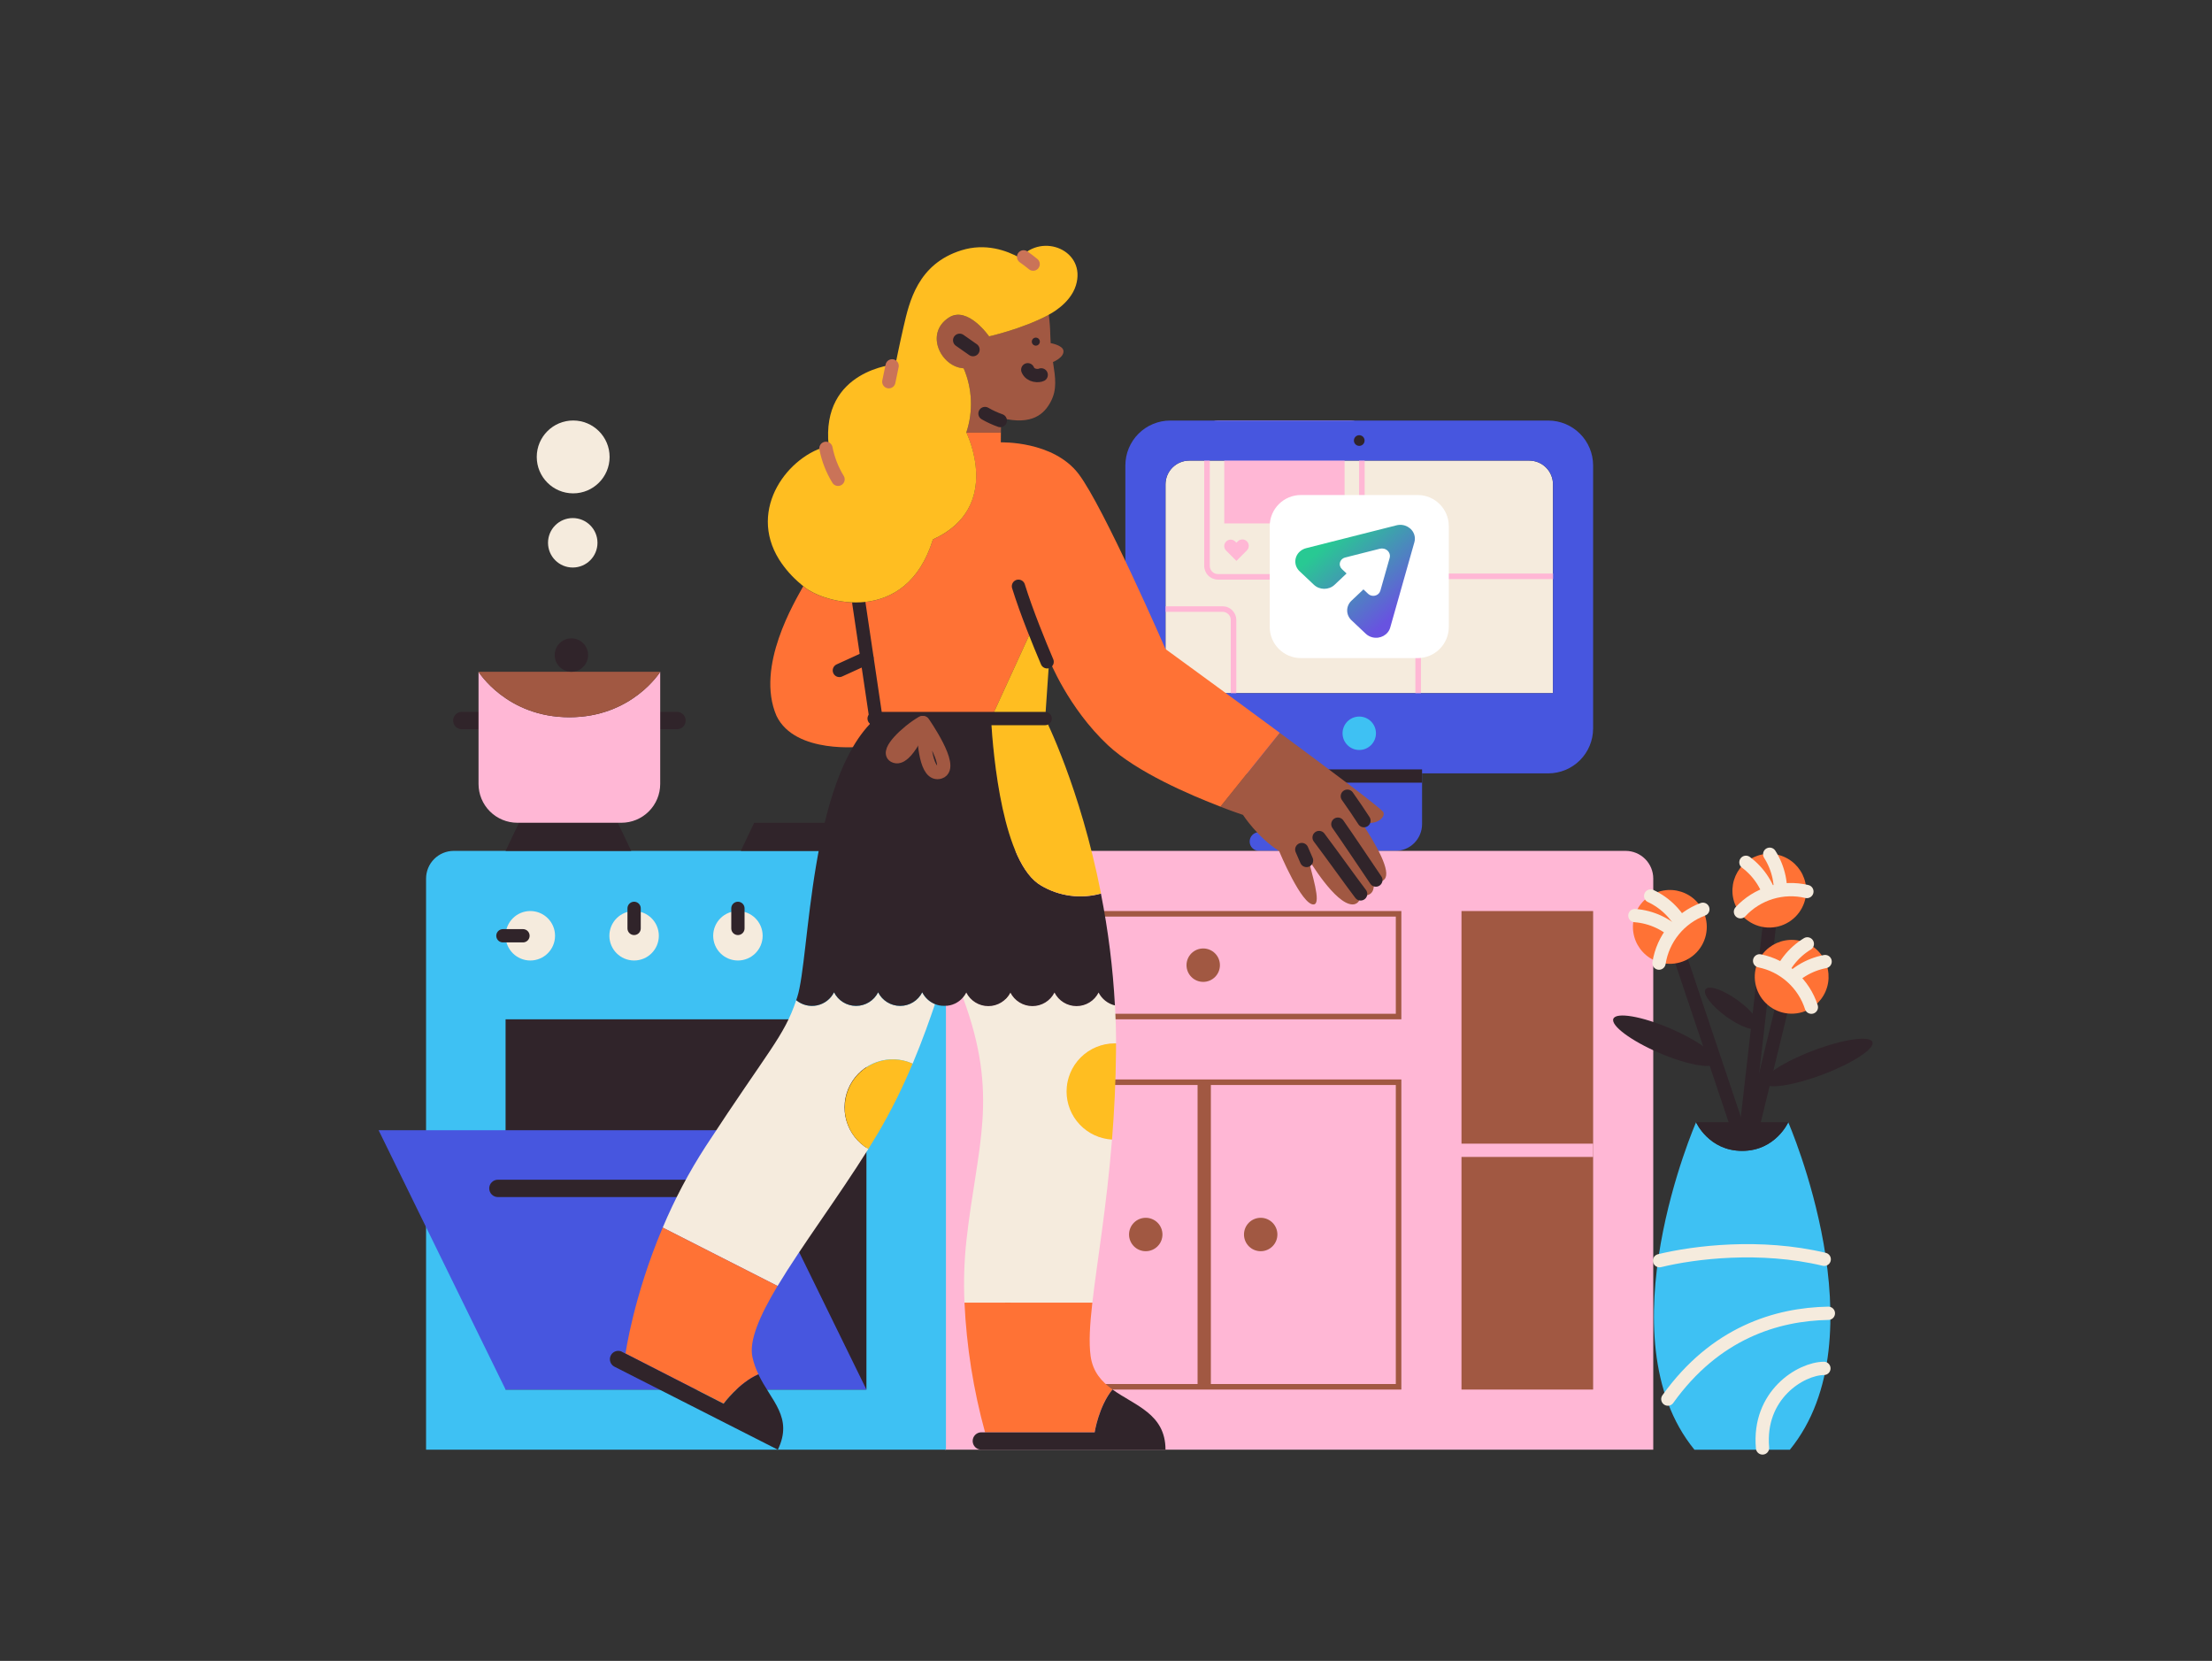 <svg width="333" height="250" viewBox="0 0 333 250" fill="none" xmlns="http://www.w3.org/2000/svg">
<rect x="0" y="0" width="333" height="250" fill="#333333" stroke="none"/>
<path d="M230.215 69.329H179.034C178.085 69.33 177.175 69.708 176.504 70.379C175.833 71.051 175.457 71.961 175.457 72.91V104.344H233.79V72.91C233.789 71.962 233.413 71.052 232.743 70.381C232.072 69.71 231.163 69.331 230.215 69.329Z" fill="#F5EBDD"/>
<path d="M203.373 64.136C203.7 64.137 204.012 64.266 204.243 64.497C204.474 64.728 204.604 65.041 204.604 65.367V85.178C204.604 85.504 204.474 85.817 204.243 86.048C204.012 86.278 203.7 86.408 203.373 86.409H183.352C183.026 86.408 182.714 86.278 182.484 86.047C182.253 85.816 182.124 85.504 182.123 85.178V65.365C182.124 65.04 182.254 64.728 182.484 64.497C182.715 64.267 183.027 64.137 183.352 64.136H203.373ZM203.373 63.303H183.352C183.081 63.303 182.812 63.356 182.562 63.459C182.311 63.563 182.083 63.715 181.891 63.907C181.699 64.098 181.547 64.326 181.443 64.577C181.339 64.827 181.286 65.096 181.286 65.367V85.178C181.286 85.725 181.504 86.251 181.892 86.638C182.279 87.025 182.805 87.242 183.352 87.242H203.373C203.921 87.242 204.446 87.025 204.833 86.638C205.22 86.25 205.438 85.725 205.438 85.178V65.365C205.437 64.818 205.219 64.293 204.832 63.907C204.445 63.52 203.92 63.303 203.373 63.303Z" fill="#FFB7D5"/>
<path d="M235.058 87.165C235.385 87.166 235.698 87.296 235.929 87.527C236.159 87.757 236.289 88.07 236.29 88.397V108.209C236.289 108.535 236.159 108.848 235.929 109.079C235.698 109.31 235.385 109.44 235.058 109.44H215.14C214.813 109.44 214.501 109.31 214.27 109.079C214.039 108.848 213.909 108.535 213.909 108.209V88.397C213.909 88.07 214.039 87.757 214.27 87.527C214.501 87.296 214.813 87.166 215.14 87.165H235.058ZM235.058 86.332H215.14C214.592 86.332 214.067 86.549 213.68 86.937C213.293 87.324 213.075 87.849 213.075 88.397V108.209C213.075 108.757 213.293 109.282 213.68 109.669C214.067 110.056 214.592 110.274 215.14 110.274H235.058C235.606 110.274 236.131 110.056 236.518 109.669C236.906 109.282 237.123 108.757 237.123 108.209V88.397C237.123 87.849 236.906 87.324 236.518 86.937C236.131 86.549 235.606 86.332 235.058 86.332Z" fill="#FFB7D5"/>
<path d="M184.05 92.092C184.376 92.093 184.689 92.223 184.92 92.453C185.151 92.684 185.281 92.997 185.281 93.323V106.032C185.281 106.358 185.151 106.671 184.92 106.902C184.689 107.133 184.376 107.262 184.05 107.263H172.729C172.403 107.262 172.09 107.133 171.859 106.902C171.628 106.671 171.498 106.358 171.498 106.032V93.323C171.498 92.997 171.628 92.684 171.859 92.453C172.09 92.223 172.403 92.093 172.729 92.092H184.05ZM184.05 91.259H172.729C172.458 91.259 172.19 91.312 171.939 91.416C171.689 91.52 171.461 91.672 171.269 91.864C171.078 92.055 170.925 92.283 170.822 92.533C170.718 92.784 170.665 93.052 170.665 93.323V106.032C170.665 106.579 170.882 107.104 171.269 107.492C171.656 107.879 172.182 108.096 172.729 108.096H184.05C184.598 108.096 185.123 107.879 185.51 107.492C185.897 107.104 186.115 106.579 186.115 106.032V93.323C186.115 93.052 186.061 92.784 185.957 92.533C185.854 92.283 185.702 92.055 185.51 91.864C185.318 91.672 185.091 91.52 184.84 91.416C184.59 91.312 184.321 91.259 184.05 91.259Z" fill="#FFB7D5"/>
<path d="M202.413 66.11H184.304V78.785H202.413V66.11Z" fill="#FFB7D5"/>
<path d="M213.413 74.511H195.84C193.247 74.511 191.146 76.612 191.146 79.204V94.363C191.146 96.955 193.247 99.057 195.84 99.057H213.413C216.005 99.057 218.106 96.955 218.106 94.363V79.204C218.106 76.612 216.005 74.511 213.413 74.511Z" fill="white"/>
<path d="M187.71 81.481C187.529 81.3 187.283 81.198 187.026 81.198C186.769 81.198 186.523 81.3 186.342 81.481L186.133 81.69L185.925 81.481C185.741 81.312 185.499 81.221 185.249 81.227C185 81.232 184.762 81.334 184.585 81.51C184.408 81.687 184.307 81.925 184.301 82.174C184.296 82.424 184.387 82.666 184.556 82.85L184.764 83.058L186.133 84.427L187.5 83.058L187.708 82.85C187.89 82.669 187.992 82.423 187.992 82.166C187.993 81.909 187.891 81.663 187.71 81.481Z" fill="#FFB7D5"/>
<path d="M233.077 63.303H176.173C174.382 63.302 172.664 64.013 171.397 65.278C170.13 66.543 169.417 68.26 169.415 70.051V109.653C169.415 111.445 170.126 113.163 171.393 114.43C172.66 115.697 174.379 116.409 176.171 116.409H233.075C234.867 116.409 236.585 115.697 237.852 114.43C239.119 113.163 239.831 111.445 239.831 109.653V70.051C239.829 68.261 239.116 66.545 237.85 65.279C236.584 64.014 234.867 63.303 233.077 63.303ZM233.79 104.344H175.456V72.911C175.456 72.441 175.549 71.975 175.729 71.541C175.909 71.106 176.173 70.711 176.505 70.379C176.838 70.046 177.232 69.782 177.667 69.602C178.101 69.422 178.567 69.33 179.037 69.33H230.219C231.169 69.33 232.08 69.707 232.752 70.379C233.424 71.05 233.801 71.961 233.802 72.911L233.79 104.344Z" fill="#4756DF"/>
<path d="M199.192 107.757H210.056C211.124 107.757 212.147 108.181 212.902 108.936C213.657 109.691 214.081 110.714 214.081 111.782V124.055C214.081 125.122 213.656 126.145 212.902 126.9C212.147 127.654 211.123 128.078 210.056 128.078H189.535C189.162 128.078 188.804 127.929 188.539 127.665C188.275 127.401 188.127 127.043 188.127 126.669C188.127 126.296 188.275 125.938 188.539 125.673C188.804 125.409 189.162 125.261 189.535 125.261H195.16V111.782C195.16 111.253 195.265 110.729 195.467 110.24C195.67 109.751 195.967 109.307 196.341 108.934C196.716 108.56 197.16 108.263 197.649 108.061C198.138 107.86 198.662 107.756 199.192 107.757Z" fill="#4756DF"/>
<path d="M204.625 112.888C206.014 112.888 207.139 111.762 207.139 110.373C207.139 108.984 206.014 107.858 204.625 107.858C203.236 107.858 202.11 108.984 202.11 110.373C202.11 111.762 203.236 112.888 204.625 112.888Z" fill="#3EC1F3"/>
<path d="M204.625 67.115C205.069 67.115 205.429 66.755 205.429 66.311C205.429 65.867 205.069 65.507 204.625 65.507C204.181 65.507 203.821 65.867 203.821 66.311C203.821 66.755 204.181 67.115 204.625 67.115Z" fill="#30242A"/>
<path d="M214.081 116.811H195.123" stroke="#30242A" stroke-width="2" stroke-miterlimit="10"/>
<path d="M146.421 128.077H244.719C245.824 128.077 246.884 128.516 247.665 129.298C248.447 130.079 248.886 131.139 248.886 132.244V218.211H142.254V132.244C142.254 131.139 142.693 130.079 143.475 129.298C144.256 128.516 145.316 128.077 146.421 128.077Z" fill="#FFB7D5"/>
<path d="M210.129 137.965V152.594H152.142V137.965H210.129ZM210.963 137.132H151.309V153.428H210.963V137.132Z" fill="#A15842"/>
<path d="M181.136 147.794C182.524 147.794 183.65 146.668 183.65 145.279C183.65 143.89 182.524 142.765 181.136 142.765C179.747 142.765 178.621 143.89 178.621 145.279C178.621 146.668 179.747 147.794 181.136 147.794Z" fill="#A15842"/>
<path d="M210.129 163.315V208.325H152.142V163.315H210.129ZM210.963 162.481H151.309V209.159H210.963V162.481Z" fill="#A15842"/>
<path d="M172.483 188.334C173.872 188.334 174.998 187.208 174.998 185.819C174.998 184.43 173.872 183.305 172.483 183.305C171.095 183.305 169.969 184.43 169.969 185.819C169.969 187.208 171.095 188.334 172.483 188.334Z" fill="#A15842"/>
<path d="M189.788 188.334C191.176 188.334 192.302 187.208 192.302 185.819C192.302 184.43 191.176 183.305 189.788 183.305C188.399 183.305 187.273 184.43 187.273 185.819C187.273 187.208 188.399 188.334 189.788 188.334Z" fill="#A15842"/>
<path d="M181.286 162.884V208.757" stroke="#A15842" stroke-width="2" stroke-miterlimit="10"/>
<path d="M239.833 137.132H220.017V209.159H239.833V137.132Z" fill="#A15842"/>
<path d="M239.833 173.145H219.915" stroke="#FFB7D5" stroke-width="2" stroke-miterlimit="10"/>
<path d="M68.308 128.077H138.24C139.345 128.077 140.404 128.516 141.186 129.298C141.967 130.079 142.406 131.139 142.406 132.244V218.211H64.142V132.244C64.142 131.139 64.581 130.079 65.362 129.298C66.143 128.516 67.203 128.077 68.308 128.077Z" fill="#3EC1F3"/>
<path d="M130.435 153.428H76.112V209.159H130.435V153.428Z" fill="#30242A"/>
<path d="M130.435 209.158H76.112L57 170.127H111.321L130.435 209.158Z" fill="#4756DF"/>
<path d="M95.025 128.078H76.112L78.125 123.853H93.012L95.025 128.078Z" fill="#30242A"/>
<path d="M130.435 128.078H111.523L113.535 123.853H128.423L130.435 128.078Z" fill="#30242A"/>
<path d="M79.835 144.576C81.891 144.576 83.558 142.909 83.558 140.853C83.558 138.797 81.891 137.13 79.835 137.13C77.779 137.13 76.112 138.797 76.112 140.853C76.112 142.909 77.779 144.576 79.835 144.576Z" fill="#F5EBDD"/>
<path d="M75.71 140.853H78.729" stroke="#30242A" stroke-width="2" stroke-miterlimit="10" stroke-linecap="round"/>
<path d="M95.46 144.576C97.516 144.576 99.183 142.909 99.183 140.853C99.183 138.797 97.516 137.13 95.46 137.13C93.404 137.13 91.737 138.797 91.737 140.853C91.737 142.909 93.404 144.576 95.46 144.576Z" fill="#F5EBDD"/>
<path d="M95.46 136.729V139.746" stroke="#30242A" stroke-width="2" stroke-miterlimit="10" stroke-linecap="round"/>
<path d="M111.088 144.576C113.144 144.576 114.811 142.909 114.811 140.853C114.811 138.797 113.144 137.13 111.088 137.13C109.032 137.13 107.365 138.797 107.365 140.853C107.365 142.909 109.032 144.576 111.088 144.576Z" fill="#F5EBDD"/>
<path d="M111.087 136.729V139.746" stroke="#30242A" stroke-width="2" stroke-miterlimit="10" stroke-linecap="round"/>
<path d="M126.713 144.576C128.769 144.576 130.436 142.909 130.436 140.853C130.436 138.797 128.769 137.13 126.713 137.13C124.657 137.13 122.99 138.797 122.99 140.853C122.99 142.909 124.657 144.576 126.713 144.576Z" fill="#F5EBDD"/>
<path d="M126.712 136.729V139.746" stroke="#30242A" stroke-width="2" stroke-miterlimit="10" stroke-linecap="round"/>
<path d="M103.323 177.571H74.956C74.234 177.571 73.648 178.157 73.648 178.879C73.648 179.601 74.234 180.186 74.956 180.186H103.323C104.046 180.186 104.631 179.601 104.631 178.879C104.631 178.157 104.046 177.571 103.323 177.571Z" fill="#30242A"/>
<path d="M142.858 47.802C139.148 50.188 141.652 55.246 145.071 55.446C146.382 58.508 146.526 61.944 145.475 65.104H150.683L150.702 62.911C155.465 64.096 157.219 62.225 158.142 60.536C159.183 58.619 158.875 56.825 158.519 54.494C158.519 54.494 160.221 53.817 160.092 52.79C159.988 51.956 158.173 51.65 158.173 51.65C158.146 51.284 158.127 50.904 158.117 50.511C158.098 49.466 158.022 48.422 157.888 47.386C153.888 49.517 148.906 50.623 148.906 50.623C148.906 50.623 145.675 45.99 142.858 47.802Z" fill="#A15842"/>
<path d="M204.859 123.622C207.04 124.455 208.648 123.049 208.246 122.242C207.984 121.717 200.436 116.055 192.646 110.301L183.723 121.428C185.771 122.213 187.121 122.657 187.121 122.657C187.121 122.657 189.334 126.076 192.554 128.088C192.554 128.088 195.973 136.336 197.784 136.136C199 136.001 197.381 131.307 196.979 129.295C196.979 129.295 201.004 136.136 203.619 136.136C204.223 136.136 204.779 135.72 204.825 134.728C204.825 134.728 206.152 135.092 206.638 134.124C206.846 133.722 206.846 133.117 206.846 132.715C206.846 132.715 207.888 133.005 208.456 132.313C209.415 131.155 207.315 127.326 204.859 123.622Z" fill="#A15842"/>
<path d="M120.929 88.242C120.824 88.151 120.705 88.051 120.573 87.942C120.69 88.042 120.807 88.142 120.929 88.242Z" fill="#FF7235"/>
<path d="M175.456 97.698C175.456 97.698 166.173 76.334 162.379 71.342C158.552 66.311 150.665 66.586 150.665 66.586L150.677 65.105H145.469C145.469 65.105 151.094 76.371 140.438 81.2C136.415 94.277 123.94 90.857 120.923 88.242C119.715 90.454 113.679 100.313 116.898 107.757C119.715 113.59 129.775 112.384 129.775 112.384L131.788 108.159H157.344H149.196L155.736 93.884L157.956 99.307C157.956 99.307 160.779 106.542 166.808 112.184C171.115 116.213 179.163 119.665 183.731 121.417L192.654 110.3C184.19 104.052 175.456 97.698 175.456 97.698Z" fill="#FF7235"/>
<path d="M130.504 99.027L126.36 100.917" stroke="#30242A" stroke-width="2" stroke-linecap="round" stroke-linejoin="round"/>
<path d="M131.994 108.965L129.292 90.767" stroke="#30242A" stroke-width="2" stroke-linecap="round" stroke-linejoin="round"/>
<path d="M149.196 108.15L157.344 108.158L157.948 99.306L155.735 93.875L149.196 108.15Z" fill="#FFBE21"/>
<path d="M153.546 38.815C151.519 37.682 148.337 36.554 144.744 37.673C138.154 39.725 136.89 45.432 136.019 49.211C135.415 51.825 134.81 54.836 134.81 54.836C134.81 54.836 123.544 55.64 124.752 67.109C118.762 68.477 112.485 76.538 117.3 84.24C118.193 85.633 119.297 86.88 120.573 87.934C120.705 88.042 120.824 88.142 120.929 88.234C123.946 90.848 136.421 94.275 140.444 81.192C151.108 76.363 145.475 65.096 145.475 65.096C146.526 61.936 146.382 58.499 145.071 55.438C141.652 55.23 139.148 50.179 142.858 47.794C145.675 45.982 148.9 50.63 148.9 50.63C148.9 50.63 153.881 49.523 157.881 47.392C157.881 47.392 157.881 47.375 157.881 47.369C157.881 47.363 161.085 45.823 161.967 42.965C163.581 37.742 156.942 34.925 153.546 38.815Z" fill="#FFBE21"/>
<path d="M157.637 99.617C156.496 96.936 154.542 92.175 153.321 88.242" stroke="#30242A" stroke-width="2" stroke-linecap="round" stroke-linejoin="round"/>
<path d="M196.69 129.521L195.973 127.875" stroke="#30242A" stroke-width="2" stroke-linecap="round" stroke-linejoin="round"/>
<path d="M204.831 134.552C203.523 132.846 200.806 129.023 198.581 126.064" stroke="#30242A" stroke-width="2" stroke-linecap="round" stroke-linejoin="round"/>
<path d="M207.123 132.469C205.523 130.117 203.071 126.428 201.406 124.055" stroke="#30242A" stroke-width="2" stroke-linecap="round" stroke-linejoin="round"/>
<path d="M205.333 123.529C204.581 122.375 203.738 121.119 202.833 119.846" stroke="#30242A" stroke-width="2" stroke-linecap="round" stroke-linejoin="round"/>
<path d="M154.096 38.663C154.558 38.99 155.075 39.371 155.533 39.755" stroke="#CA7358" stroke-width="2" stroke-linecap="round" stroke-linejoin="round"/>
<path d="M134.302 55.069L133.804 57.459" stroke="#CA7358" stroke-width="2" stroke-linecap="round" stroke-linejoin="round"/>
<path d="M124.342 67.485C124.666 69.135 125.282 70.713 126.161 72.146" stroke="#CA7358" stroke-width="2" stroke-linecap="round" stroke-linejoin="round"/>
<path d="M150.585 63.303C149.786 63.023 149.014 62.669 148.281 62.244" stroke="#30242A" stroke-width="2" stroke-linecap="round" stroke-linejoin="round"/>
<path d="M165.392 149.371C165.081 149.985 164.607 150.502 164.021 150.862C163.435 151.223 162.76 151.414 162.072 151.414C161.384 151.414 160.709 151.223 160.123 150.862C159.537 150.502 159.062 149.985 158.752 149.371C158.442 149.985 157.967 150.502 157.381 150.862C156.795 151.223 156.12 151.414 155.432 151.414C154.744 151.414 154.069 151.223 153.483 150.862C152.897 150.502 152.422 149.985 152.112 149.371C151.803 149.986 151.328 150.502 150.742 150.863C150.156 151.224 149.482 151.415 148.794 151.415C148.105 151.415 147.431 151.224 146.845 150.863C146.259 150.502 145.785 149.986 145.475 149.371C145.334 149.646 145.16 149.903 144.956 150.136C150.504 165.096 147.083 172.34 145.475 186.825C145.149 189.899 145.056 192.992 145.196 196.079H164.444C165.144 189.979 166.583 181.74 167.406 171.523C165.538 171.398 163.791 170.555 162.532 169.17C161.272 167.785 160.597 165.967 160.649 164.095C160.701 162.224 161.475 160.446 162.809 159.133C164.143 157.82 165.934 157.074 167.806 157.052C167.875 157.052 167.944 157.052 168.014 157.052C168.014 155.102 167.954 153.188 167.856 151.311C167.329 151.186 166.835 150.948 166.41 150.613C165.984 150.278 165.637 149.854 165.392 149.371Z" fill="#F5EBDD"/>
<path d="M138.835 149.371C138.525 149.985 138.051 150.502 137.465 150.862C136.878 151.223 136.204 151.414 135.516 151.414C134.827 151.414 134.153 151.223 133.567 150.862C132.98 150.502 132.506 149.985 132.196 149.371C131.886 149.985 131.411 150.502 130.825 150.862C130.239 151.223 129.564 151.414 128.876 151.414C128.188 151.414 127.513 151.223 126.927 150.862C126.341 150.502 125.866 149.985 125.556 149.371C125.305 149.87 124.944 150.306 124.501 150.646C124.058 150.986 123.543 151.222 122.997 151.336C122.45 151.45 121.884 151.44 121.342 151.305C120.799 151.17 120.295 150.915 119.865 150.559C117.99 156.084 115.829 157.865 106.242 172.54C103.726 176.42 101.559 180.515 99.767 184.777L117.058 193.567C120.665 187.559 126.15 180.254 130.725 172.942C129.121 172.004 127.938 170.486 127.422 168.701C126.906 166.916 127.096 165.001 127.952 163.352C128.808 161.703 130.266 160.446 132.023 159.842C133.78 159.237 135.702 159.331 137.392 160.104C138.942 156.419 140.056 153.192 140.754 151.146C139.922 150.805 139.24 150.174 138.835 149.371Z" fill="#F5EBDD"/>
<path d="M142.608 151.386C142.727 151.371 142.846 151.352 142.963 151.327H142.988C143.1 151.301 143.211 151.27 143.319 151.234L143.373 151.219C143.488 151.177 143.602 151.134 143.713 151.082H143.727C143.838 151.029 143.936 150.973 144.05 150.911L144.069 150.898C144.177 150.834 144.282 150.765 144.383 150.69C144.59 150.534 144.779 150.356 144.948 150.161C145.152 149.928 145.326 149.671 145.467 149.396C145.777 150.011 146.251 150.527 146.837 150.888C147.423 151.249 148.097 151.44 148.786 151.44C149.474 151.44 150.148 151.249 150.734 150.888C151.32 150.527 151.795 150.011 152.104 149.396C152.414 150.01 152.889 150.527 153.475 150.887C154.061 151.248 154.736 151.439 155.424 151.439C156.112 151.439 156.787 151.248 157.373 150.887C157.959 150.527 158.434 150.01 158.744 149.396C159.054 150.01 159.529 150.527 160.115 150.887C160.701 151.248 161.375 151.439 162.064 151.439C162.752 151.439 163.427 151.248 164.013 150.887C164.599 150.527 165.073 150.01 165.383 149.396C165.628 149.879 165.975 150.303 166.4 150.638C166.824 150.974 167.317 151.212 167.844 151.338C167.538 145.687 166.834 140.065 165.738 134.513C164.234 134.927 162.662 135.033 161.116 134.825C159.57 134.617 158.083 134.099 156.742 133.302C150.969 130.004 149.523 113.867 149.19 108.152H131.794C121.733 117.207 121.936 144.167 120.023 150.077C119.971 150.24 119.917 150.396 119.865 150.552C120.295 150.909 120.8 151.164 121.342 151.299C121.884 151.434 122.45 151.444 122.997 151.33C123.544 151.216 124.058 150.98 124.501 150.64C124.944 150.3 125.305 149.864 125.556 149.365C125.867 149.979 126.341 150.496 126.927 150.856C127.513 151.217 128.188 151.408 128.876 151.408C129.564 151.408 130.239 151.217 130.825 150.856C131.411 150.496 131.886 149.979 132.196 149.365C132.506 149.979 132.981 150.496 133.567 150.856C134.153 151.217 134.828 151.408 135.516 151.408C136.204 151.408 136.879 151.217 137.465 150.856C138.051 150.496 138.525 149.979 138.836 149.365C139.24 150.164 139.918 150.79 140.746 151.132C140.962 151.222 141.187 151.292 141.417 151.34H141.45C141.546 151.359 141.642 151.373 141.74 151.384H141.819C141.929 151.384 142.042 151.4 142.154 151.4C142.267 151.4 142.402 151.4 142.525 151.382L142.608 151.386Z" fill="#30242A"/>
<path d="M148.292 215.594H164.79C164.79 215.594 165.381 211.694 167.471 209.148C165.84 207.967 164.515 206.5 164.185 204.125C163.904 202.098 164.065 199.406 164.444 196.077H145.196C145.501 202.677 146.54 209.223 148.292 215.594Z" fill="#FF7235"/>
<path d="M94.171 203.719L93.652 203.461C93.6 203.435 93.547 203.413 93.492 203.394L108.933 211.286C108.933 211.286 111.225 208.144 114.177 206.861C113.786 206.051 113.486 205.2 113.283 204.324C112.717 201.824 114.363 198.049 117.056 193.561L99.765 184.771C95.342 195.219 94.171 203.719 94.171 203.719Z" fill="#FF7235"/>
<path d="M148.292 215.594H147.788C147.612 215.587 147.436 215.616 147.271 215.678C147.107 215.741 146.956 215.836 146.829 215.958C146.702 216.08 146.601 216.227 146.532 216.389C146.463 216.551 146.427 216.725 146.427 216.902C146.427 217.078 146.463 217.252 146.532 217.414C146.601 217.576 146.702 217.723 146.829 217.845C146.956 217.967 147.107 218.062 147.271 218.125C147.436 218.187 147.612 218.216 147.788 218.209H175.457C175.457 212.792 170.819 211.571 167.475 209.148C165.392 211.694 164.794 215.594 164.794 215.594H148.292Z" fill="#30242A"/>
<path d="M108.933 211.292L93.492 203.4C93.188 203.295 92.856 203.309 92.563 203.439C92.269 203.57 92.037 203.807 91.912 204.103C91.788 204.399 91.781 204.731 91.893 205.033C92.004 205.334 92.227 205.581 92.515 205.723L117.098 218.211C119.458 213.321 116.083 210.89 114.169 206.867C111.225 208.15 108.933 211.292 108.933 211.292Z" fill="#30242A"/>
<path d="M160.564 164.292C160.564 166.144 161.273 167.925 162.546 169.27C163.818 170.615 165.557 171.421 167.406 171.523C167.735 167.417 167.967 162.982 168.008 158.257C168.008 157.855 168.008 157.455 168.008 157.055C167.942 157.055 167.873 157.055 167.8 157.055C165.881 157.057 164.042 157.82 162.685 159.177C161.329 160.534 160.566 162.374 160.564 164.292Z" fill="#FFBE21"/>
<path d="M127.165 166.706C127.164 167.965 127.492 169.202 128.116 170.295C128.74 171.389 129.639 172.3 130.723 172.94C131.225 172.136 131.719 171.331 132.196 170.529C134.161 167.176 135.894 163.692 137.383 160.102C136.281 159.608 135.072 159.397 133.867 159.489C132.662 159.581 131.499 159.973 130.484 160.63C129.469 161.286 128.635 162.186 128.057 163.247C127.479 164.309 127.176 165.498 127.175 166.706H127.165Z" fill="#FFBE21"/>
<path d="M156.742 133.302C158.086 134.095 159.576 134.608 161.123 134.811C162.671 135.014 164.243 134.902 165.746 134.482C162.621 118.55 157.344 108.152 157.344 108.152H149.189C149.523 113.873 150.969 130.011 156.742 133.302Z" fill="#FFBE21"/>
<path d="M156.746 56.427C156.396 56.604 155.139 56.656 154.721 55.656" stroke="#30242A" stroke-width="2" stroke-linecap="round" stroke-linejoin="round"/>
<path d="M155.936 52.028C156.269 52.028 156.54 51.757 156.54 51.423C156.54 51.09 156.269 50.819 155.936 50.819C155.602 50.819 155.332 51.09 155.332 51.423C155.332 51.757 155.602 52.028 155.936 52.028Z" fill="#30242A"/>
<path d="M144.469 51.221L146.479 52.629" stroke="#30242A" stroke-width="2" stroke-linecap="round" stroke-linejoin="round"/>
<path d="M131.592 108.158H157.344" stroke="#30242A" stroke-width="2" stroke-miterlimit="10" stroke-linecap="round"/>
<path d="M138.983 108.763C138.983 108.763 143.696 115.5 141.483 116.227C139.438 116.898 139.035 111.867 138.983 108.763Z" stroke="#A15842" stroke-width="2" stroke-linecap="round" stroke-linejoin="round"/>
<path d="M138.837 108.763C138.837 108.763 136.421 114.804 134.61 113.792C133.431 113.138 136.421 110.177 138.837 108.763Z" stroke="#A15842" stroke-width="2" stroke-linecap="round" stroke-linejoin="round"/>
<path d="M101.917 107.152H69.525C68.803 107.152 68.217 107.738 68.217 108.46C68.217 109.182 68.803 109.767 69.525 109.767H101.917C102.639 109.767 103.225 109.182 103.225 108.46C103.225 107.738 102.639 107.152 101.917 107.152Z" fill="#30242A"/>
<path d="M85.721 107.959C76.264 107.959 72.04 101.117 72.04 101.117V118.009C72.042 119.555 72.658 121.037 73.751 122.131C74.844 123.224 76.327 123.839 77.873 123.842H93.546C95.094 123.842 96.579 123.228 97.674 122.134C98.77 121.041 99.387 119.557 99.389 118.009V101.117C99.389 101.117 95.175 107.959 85.721 107.959Z" fill="#FFB7D5"/>
<path d="M85.721 107.959C95.175 107.959 99.4 101.117 99.4 101.117H72.04C72.04 101.117 76.264 107.959 85.721 107.959Z" fill="#A15842"/>
<path d="M86.021 101.117C87.41 101.117 88.535 99.991 88.535 98.603C88.535 97.214 87.41 96.088 86.021 96.088C84.632 96.088 83.506 97.214 83.506 98.603C83.506 99.991 84.632 101.117 86.021 101.117Z" fill="#30242A"/>
<path d="M86.223 85.425C88.279 85.425 89.946 83.758 89.946 81.702C89.946 79.646 88.279 77.98 86.223 77.98C84.167 77.98 82.5 79.646 82.5 81.702C82.5 83.758 84.167 85.425 86.223 85.425Z" fill="#F5EBDD"/>
<path d="M86.287 74.261C89.316 74.261 91.771 71.806 91.771 68.777C91.771 65.749 89.316 63.294 86.287 63.294C83.259 63.294 80.804 65.749 80.804 68.777C80.804 71.806 83.259 74.261 86.287 74.261Z" fill="#F5EBDD"/>
<path d="M269.206 168.928C269.206 168.928 267.292 173.236 262.267 173.236C257.242 173.236 255.329 168.928 255.329 168.928C255.329 168.928 241.212 201.232 255.089 218.219H269.448C283.325 201.219 269.206 168.928 269.206 168.928Z" fill="#3EC1F3"/>
<path d="M262.269 173.227C267.294 173.227 269.208 168.919 269.208 168.919H255.329C255.329 168.919 257.244 173.227 262.269 173.227Z" fill="#30242A"/>
<path d="M275.248 197.678C267.437 197.817 258.202 200.636 251.081 210.594" stroke="#F5EBDD" stroke-width="2" stroke-linecap="round" stroke-linejoin="round"/>
<path d="M249.831 189.76C255.073 188.481 265.002 187.26 274.623 189.552" stroke="#F5EBDD" stroke-width="2" stroke-linecap="round" stroke-linejoin="round"/>
<path d="M274.575 205.971C271.081 206.01 264.623 209.969 265.336 217.948" stroke="#F5EBDD" stroke-width="2" stroke-linecap="round" stroke-linejoin="round"/>
<path d="M266.594 137.34L262.752 170.934" stroke="#30242A" stroke-width="2" stroke-miterlimit="10"/>
<path d="M268.452 150.834L263.623 170.659" stroke="#30242A" stroke-width="2" stroke-miterlimit="10"/>
<path d="M258.376 159.965C258.815 158.939 255.702 156.625 251.423 154.796C247.145 152.967 243.321 152.315 242.883 153.34C242.445 154.365 245.558 156.679 249.836 158.508C254.114 160.338 257.938 160.99 258.376 159.965Z" fill="#30242A"/>
<path d="M274.393 161.74C278.908 160.038 282.261 157.845 281.883 156.843C281.505 155.841 277.539 156.408 273.025 158.11C268.511 159.813 265.157 162.005 265.535 163.007C265.913 164.01 269.879 163.442 274.393 161.74Z" fill="#30242A"/>
<path d="M264.705 154.669C265.192 153.998 263.808 152.164 261.614 150.573C259.42 148.983 257.247 148.238 256.76 148.91C256.273 149.581 257.657 151.415 259.851 153.006C262.045 154.596 264.218 155.341 264.705 154.669Z" fill="#30242A"/>
<path d="M252.527 142.832L261.965 170.932" stroke="#30242A" stroke-width="2" stroke-miterlimit="10"/>
<path d="M264.675 144.705C265.047 143.895 265.609 143.187 266.313 142.64C267.017 142.093 267.842 141.723 268.719 141.562C269.596 141.401 270.498 141.453 271.351 141.715C272.203 141.976 272.98 142.438 273.616 143.063C274.252 143.687 274.728 144.456 275.005 145.303C275.281 146.151 275.35 147.052 275.205 147.932C275.059 148.812 274.705 149.643 274.171 150.357C273.636 151.07 272.938 151.645 272.135 152.032C271.654 150.258 270.71 148.645 269.399 147.357C268.087 146.069 266.457 145.154 264.675 144.705Z" fill="#FF7235"/>
<path d="M267.581 147.846C268.331 145.441 269.93 143.39 272.079 142.075" stroke="#F5EBDD" stroke-width="2" stroke-miterlimit="10" stroke-linecap="round"/>
<path d="M268.508 148.585C270.049 146.578 272.273 145.208 274.758 144.735" stroke="#F5EBDD" stroke-width="2" stroke-miterlimit="10" stroke-linecap="round"/>
<path d="M272.135 152.031C271.105 152.528 269.946 152.694 268.818 152.508C267.689 152.322 266.646 151.792 265.829 150.99C265.013 150.189 264.465 149.155 264.258 148.03C264.051 146.905 264.197 145.743 264.675 144.704C266.457 145.153 268.088 146.068 269.399 147.356C270.71 148.644 271.655 150.257 272.135 152.031Z" fill="#FF7235"/>
<path d="M256.146 136.659C255.687 135.894 255.051 135.25 254.291 134.783C253.531 134.316 252.669 134.039 251.779 133.975C250.89 133.911 249.997 134.063 249.178 134.416C248.359 134.77 247.638 135.316 247.074 136.007C246.511 136.699 246.122 137.516 245.941 138.39C245.76 139.263 245.792 140.167 246.034 141.026C246.276 141.885 246.722 142.672 247.333 143.322C247.944 143.972 248.702 144.466 249.544 144.761C249.827 142.946 250.588 141.239 251.748 139.816C252.908 138.392 254.426 137.302 256.146 136.659Z" fill="#FF7235"/>
<path d="M253.604 140.105C252.594 137.796 250.778 135.935 248.496 134.867" stroke="#F5EBDD" stroke-width="2" stroke-miterlimit="10" stroke-linecap="round"/>
<path d="M252.767 140.939C251.011 139.117 248.645 138.005 246.121 137.814" stroke="#F5EBDD" stroke-width="2" stroke-miterlimit="10" stroke-linecap="round"/>
<path d="M249.544 144.761C250.623 145.14 251.793 145.178 252.895 144.867C253.996 144.557 254.975 143.914 255.697 143.027C256.419 142.14 256.85 141.051 256.93 139.91C257.011 138.768 256.737 137.63 256.146 136.65C254.425 137.295 252.906 138.385 251.746 139.811C250.586 141.236 249.826 142.945 249.544 144.761Z" fill="#FF7235"/>
<path d="M271.915 134.192C271.935 133.301 271.74 132.418 271.347 131.618C270.954 130.818 270.375 130.124 269.657 129.595C268.94 129.066 268.106 128.717 267.226 128.579C266.345 128.44 265.444 128.515 264.599 128.797C263.754 129.08 262.989 129.561 262.369 130.202C261.749 130.842 261.292 131.622 261.036 132.476C260.781 133.33 260.735 134.233 260.902 135.108C261.069 135.984 261.444 136.806 261.996 137.506C263.206 136.123 264.763 135.087 266.506 134.504C268.249 133.922 270.116 133.814 271.915 134.192Z" fill="#FF7235"/>
<path d="M267.927 135.742C268.308 133.251 267.771 130.706 266.415 128.582" stroke="#F5EBDD" stroke-width="2" stroke-miterlimit="10" stroke-linecap="round"/>
<path d="M266.773 135.998C266.266 133.517 264.865 131.31 262.835 129.796" stroke="#F5EBDD" stroke-width="2" stroke-miterlimit="10" stroke-linecap="round"/>
<path d="M262 137.507C262.709 138.404 263.677 139.06 264.772 139.387C265.868 139.713 267.037 139.694 268.122 139.332C269.206 138.969 270.152 138.281 270.831 137.361C271.509 136.442 271.888 135.335 271.915 134.192C270.117 133.815 268.251 133.923 266.508 134.506C264.766 135.088 263.21 136.124 262 137.507Z" fill="#FF7235"/>
<path d="M256.354 136.867C254.634 137.511 253.116 138.6 251.956 140.024C250.796 141.448 250.035 143.155 249.752 144.969" stroke="#F5EBDD" stroke-width="2" stroke-miterlimit="10" stroke-linecap="round"/>
<path d="M272.013 134.192C270.226 133.767 268.357 133.825 266.6 134.36C264.843 134.896 263.259 135.889 262.013 137.238" stroke="#F5EBDD" stroke-width="2" stroke-miterlimit="10" stroke-linecap="round"/>
<path d="M272.688 151.604C272.125 149.854 271.107 148.286 269.738 147.06C268.369 145.834 266.699 144.994 264.898 144.627" stroke="#F5EBDD" stroke-width="2" stroke-miterlimit="10" stroke-linecap="round"/>
<path d="M205.256 88.717L205.961 89.383C206.391 89.788 207.088 89.787 207.517 89.382C207.653 89.253 207.751 89.093 207.802 88.917L209.202 83.979C209.372 83.375 208.992 82.754 208.352 82.594C208.15 82.544 207.937 82.544 207.735 82.594L202.504 83.917C201.918 84.065 201.569 84.634 201.726 85.188C201.776 85.365 201.874 85.525 202.011 85.655L202.716 86.32L200.913 88.022C200.054 88.832 198.662 88.834 197.802 88.023L197.801 88.022L195.646 85.988C194.786 85.177 194.785 83.862 195.643 83.051C195.916 82.794 196.255 82.608 196.626 82.513L210.23 79.072C211.403 78.774 212.61 79.431 212.925 80.54C213.025 80.892 213.025 81.263 212.925 81.616L209.288 94.46C208.973 95.568 207.767 96.225 206.593 95.929C206.22 95.834 205.879 95.649 205.607 95.391L203.452 93.357C202.593 92.546 202.593 91.231 203.452 90.42L205.256 88.717Z" fill="url(#paint0_linear_1417_6105)"/>
<defs>
<linearGradient id="paint0_linear_1417_6105" x1="198.082" y1="76.728" x2="214.224" y2="95.307" gradientUnits="userSpaceOnUse">
<stop offset="0.2" stop-color="#28C993"/>
<stop offset="0.8" stop-color="#6853E0"/>
</linearGradient>
</defs>
</svg>

